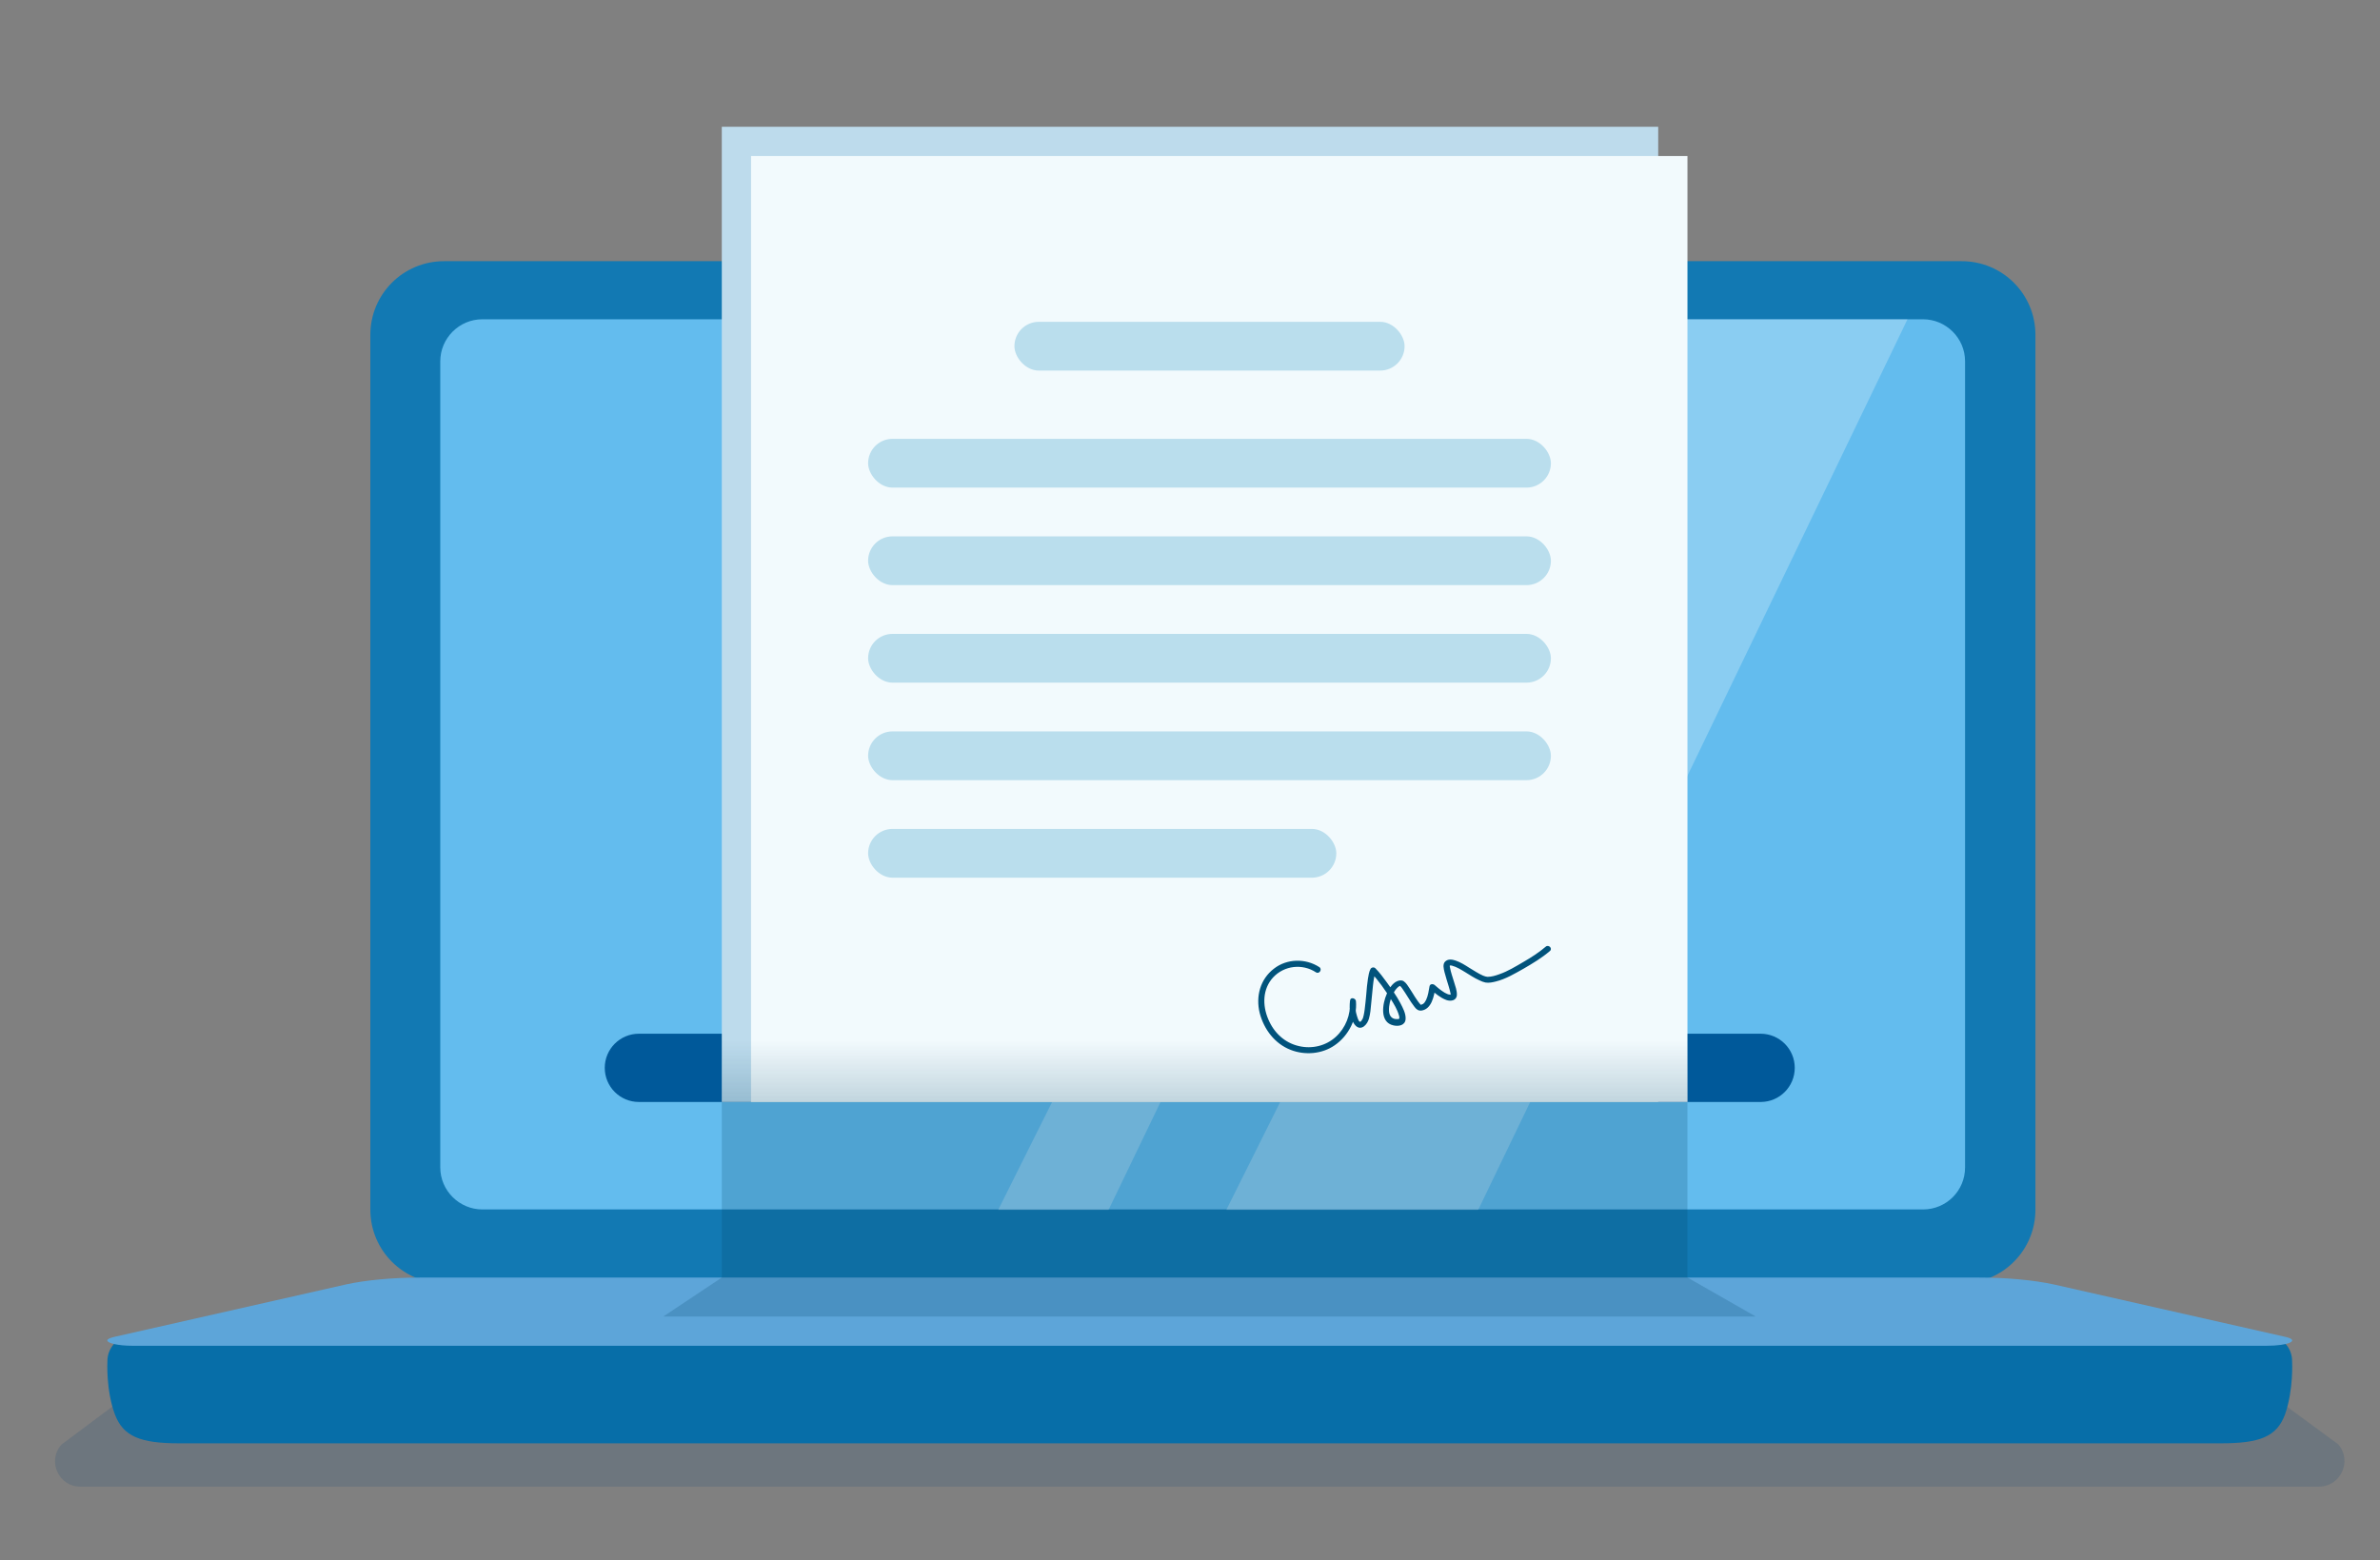 <svg xmlns="http://www.w3.org/2000/svg" width="244" height="160" viewBox="0 0 244 160" fill="none">
    <rect x="0" y="0" width="244" height="160" fill="#808080" stroke="none"/>
    <path opacity="0.15" d="M237.732 152.442H8.226C6.007 152.442 4.812 149.796 6.306 148.132L20.684 137.377H225.104L239.696 148.089C241.189 149.753 239.994 152.442 237.732 152.442Z" fill="#003D75"/>
    <path d="M37.968 124.038V34.337C37.968 30.155 41.339 26.784 45.521 26.784H201.12C205.302 26.784 208.674 30.155 208.674 34.337V124.038C208.674 128.22 205.302 131.592 201.12 131.592H45.521C41.339 131.592 37.968 128.22 37.968 124.038Z" fill="#1279B3"/>
    <path d="M197.151 124.019H49.447C47.1 124.019 45.137 122.099 45.137 119.709V37.05C45.137 34.703 47.057 32.74 49.447 32.74H197.151C199.498 32.74 201.461 34.66 201.461 37.05V119.709C201.461 122.099 199.541 124.019 197.151 124.019Z" fill="#63BCEE"/>
    <path opacity="0.25" d="M195.558 32.74H171.317L125.726 124.062H151.545L195.558 32.74Z" fill="white"/>
    <path opacity="0.25" d="M157.66 32.74H147.972L102.338 124.062H113.648L157.66 32.74Z" fill="white"/>
    <path d="M234.988 139.583V139.542C234.988 138.958 234.774 138.292 234.305 137.792L210.514 134.5C208.552 132.292 205.738 131 202.796 131H123.021H122.936H43.204C40.262 131 37.448 132.292 35.487 134.5L11.695 137.792C11.226 138.333 11.013 138.958 11.013 139.542V139.583C11.013 139.583 10.842 142.5 11.78 145.042C12.633 147.292 14.381 148 18.346 148C26.746 148 121.145 148 122.979 148H123.021C123.021 148 123.021 148 123.064 148C124.897 148 219.297 148 227.697 148C231.662 148 233.41 147.333 234.263 145.042C235.158 142.458 234.988 139.583 234.988 139.583Z" fill="#076EA8"/>
    <path d="M232.336 138H13.644C12.066 138 11.001 137.725 11.001 137.449C11.001 137.331 11.214 137.213 11.683 137.096L35.475 131.708C37.436 131.275 40.25 131 43.192 131H202.788C205.772 131 208.544 131.275 210.548 131.708L234.34 137.096C235.832 137.449 234.638 138 232.336 138Z" fill="#5DA5D9"/>
    <path d="M62 109.5C62 107.567 63.567 106 65.5 106H180.5C182.433 106 184 107.567 184 109.5C184 111.433 182.433 113 180.5 113H65.5C63.567 113 62 111.433 62 109.5Z" fill="#00599A"/>
    <path d="M74 13H170V113H74V13Z" fill="#BDDBEC"/>
    <rect x="77" y="16" width="96" height="97" fill="#F2FAFD"/>
    <path d="M135.253 99.167C133.841 98.25 131.929 98.292 130.6 99.333C129.187 100.417 128.73 102.187 129.145 103.875C129.582 105.562 130.704 107.042 132.345 107.667C133.799 108.229 135.544 108.083 136.832 107.187C138.287 106.187 139.159 104.417 139.014 102.667C138.993 102.354 138.453 102.208 138.411 102.583C138.349 103.062 138.349 103.542 138.453 104.021C138.536 104.417 138.702 104.917 139.014 105.208C139.595 105.729 140.198 105.021 140.343 104.458C140.489 103.958 140.53 103.437 140.572 102.937C140.634 102.312 140.697 101.667 140.759 101.042C140.8 100.75 140.821 100.458 140.884 100.187C140.904 100.062 140.925 99.958 140.967 99.833C141.008 99.708 140.987 99.708 141.029 99.646C140.863 99.667 140.697 99.687 140.53 99.708C141.32 100.521 142.005 101.521 142.608 102.479C142.92 102.979 143.252 103.521 143.418 104.104C143.46 104.229 143.46 104.25 143.46 104.333C143.46 104.354 143.46 104.479 143.46 104.396C143.46 104.417 143.46 104.437 143.439 104.458C143.418 104.521 143.46 104.396 143.439 104.458C143.418 104.5 143.439 104.479 143.418 104.479C143.356 104.5 143.377 104.5 143.356 104.5C143.273 104.5 143.19 104.5 143.107 104.5C142.629 104.458 142.421 104.104 142.4 103.646C142.379 103.083 142.525 102.5 142.774 102C142.878 101.771 143.023 101.542 143.19 101.354C143.273 101.271 143.335 101.208 143.397 101.167C143.418 101.146 143.522 101.104 143.46 101.125C143.481 101.104 143.584 101.083 143.564 101.104C143.522 101.125 143.584 101.104 143.584 101.104C143.626 101.146 143.564 101.104 143.543 101.083C143.543 101.083 143.543 101.083 143.543 101.104C143.626 101.187 143.709 101.271 143.771 101.375C143.979 101.667 144.166 101.979 144.353 102.271C144.561 102.604 144.769 102.937 145.018 103.25C145.205 103.5 145.413 103.667 145.745 103.625C146.784 103.458 147.012 102.146 147.158 101.292C146.992 101.333 146.805 101.375 146.638 101.437C147.137 101.854 147.656 102.312 148.28 102.542C148.737 102.708 149.339 102.604 149.36 102.021C149.381 101.583 149.194 101.104 149.069 100.687C148.924 100.187 148.737 99.708 148.654 99.208C148.633 99.146 148.633 99.125 148.633 99.042C148.633 98.979 148.633 99 148.633 99C148.654 99 148.633 98.896 148.612 99.021C148.612 99.042 148.591 99.083 148.612 99.021C148.612 99 148.654 99 148.612 99.021C148.633 99.021 148.695 99 148.674 99C148.716 99 148.799 99 148.861 99.021C149.339 99.146 149.796 99.437 150.212 99.687C150.69 99.979 151.147 100.292 151.666 100.521C151.874 100.625 152.082 100.708 152.289 100.75C152.643 100.812 153.017 100.729 153.349 100.646C154.367 100.396 155.302 99.833 156.195 99.333C157.13 98.792 158.065 98.229 158.896 97.521C159.208 97.25 158.751 96.812 158.46 97.083C157.753 97.687 156.964 98.187 156.174 98.646C155.385 99.104 154.575 99.604 153.723 99.896C153.328 100.042 152.913 100.167 152.497 100.167C152.393 100.167 152.186 100.104 152.04 100.042C151.562 99.833 151.105 99.521 150.648 99.25C150.191 98.958 149.734 98.667 149.235 98.5C148.882 98.375 148.446 98.312 148.155 98.604C147.885 98.875 148.01 99.333 148.093 99.687C148.217 100.187 148.384 100.667 148.529 101.167C148.591 101.396 148.674 101.646 148.716 101.896C148.716 101.917 148.716 102.042 148.716 102.083C148.716 101.979 148.737 102.146 148.737 102.042C148.737 101.937 148.841 102.042 148.716 102C148.591 101.979 148.487 101.979 148.363 101.917C148.197 101.854 148.03 101.75 147.885 101.646C147.594 101.458 147.345 101.229 147.075 101C146.909 100.875 146.597 100.875 146.555 101.146C146.472 101.604 146.41 102.104 146.202 102.542C146.119 102.708 146.015 102.875 145.87 102.958C145.807 103 145.724 103 145.662 103.042C145.558 103.083 145.641 103.021 145.704 103.062C145.641 103.021 145.704 103.062 145.683 103.062C145.205 102.542 144.893 101.917 144.499 101.333C144.332 101.083 144.166 100.792 143.917 100.625C143.709 100.479 143.439 100.521 143.21 100.625C142.712 100.854 142.379 101.437 142.172 101.917C141.735 102.896 141.403 104.833 142.857 105.146C143.397 105.271 144.062 105.146 144.104 104.5C144.145 103.937 143.813 103.333 143.564 102.854C143.169 102.104 142.67 101.417 142.172 100.729C141.818 100.25 141.445 99.729 141.008 99.292C140.863 99.146 140.613 99.187 140.51 99.354C140.343 99.667 140.302 100.021 140.24 100.375C140.156 100.896 140.115 101.417 140.073 101.937C140.032 102.458 139.969 103 139.907 103.521C139.886 103.729 139.845 103.917 139.803 104.125C139.782 104.208 139.762 104.292 139.741 104.354C139.741 104.396 139.72 104.417 139.699 104.458C139.699 104.458 139.72 104.437 139.679 104.5C139.637 104.583 139.512 104.812 139.408 104.771C139.263 104.708 139.159 104.312 139.118 104.187C138.972 103.729 138.91 103.25 138.993 102.771C138.785 102.75 138.577 102.708 138.39 102.687C138.494 104.042 137.954 105.396 136.957 106.312C135.939 107.25 134.505 107.583 133.176 107.271C131.701 106.937 130.6 105.896 130.018 104.5C129.415 103.083 129.436 101.417 130.517 100.229C131.659 99 133.529 98.792 134.921 99.708C135.274 99.917 135.586 99.375 135.253 99.167Z" fill="#01537C"/>
    <rect x="104" y="33" width="40" height="5" rx="2.5" fill="#BADEED"/>
    <rect x="89" y="45" width="70" height="5" rx="2.5" fill="#BADEED"/>
    <rect x="89" y="55" width="70" height="5" rx="2.5" fill="#BADEED"/>
    <rect x="89" y="65" width="70" height="5" rx="2.5" fill="#BADEED"/>
    <rect x="89" y="75" width="70" height="5" rx="2.5" fill="#BADEED"/>
    <rect x="89" y="85" width="48" height="5" rx="2.5" fill="#BADEED"/>
    <path opacity="0.2" d="M74 106H173V113H74V106Z" fill="url(#paint0_linear_4:2393)"/>
    <path opacity="0.2" d="M74 113H173V131L180 135H68L74 131V113Z" fill="#014266"/>
    <defs>
        <linearGradient id="paint0_linear_4:2393" x1="123.5" y1="106" x2="123.5" y2="113" gradientUnits="userSpaceOnUse">
            <stop offset="0.099" stop-color="#014266" stop-opacity="0"/>
            <stop offset="1" stop-color="#014266"/>
        </linearGradient>
    </defs>
</svg>